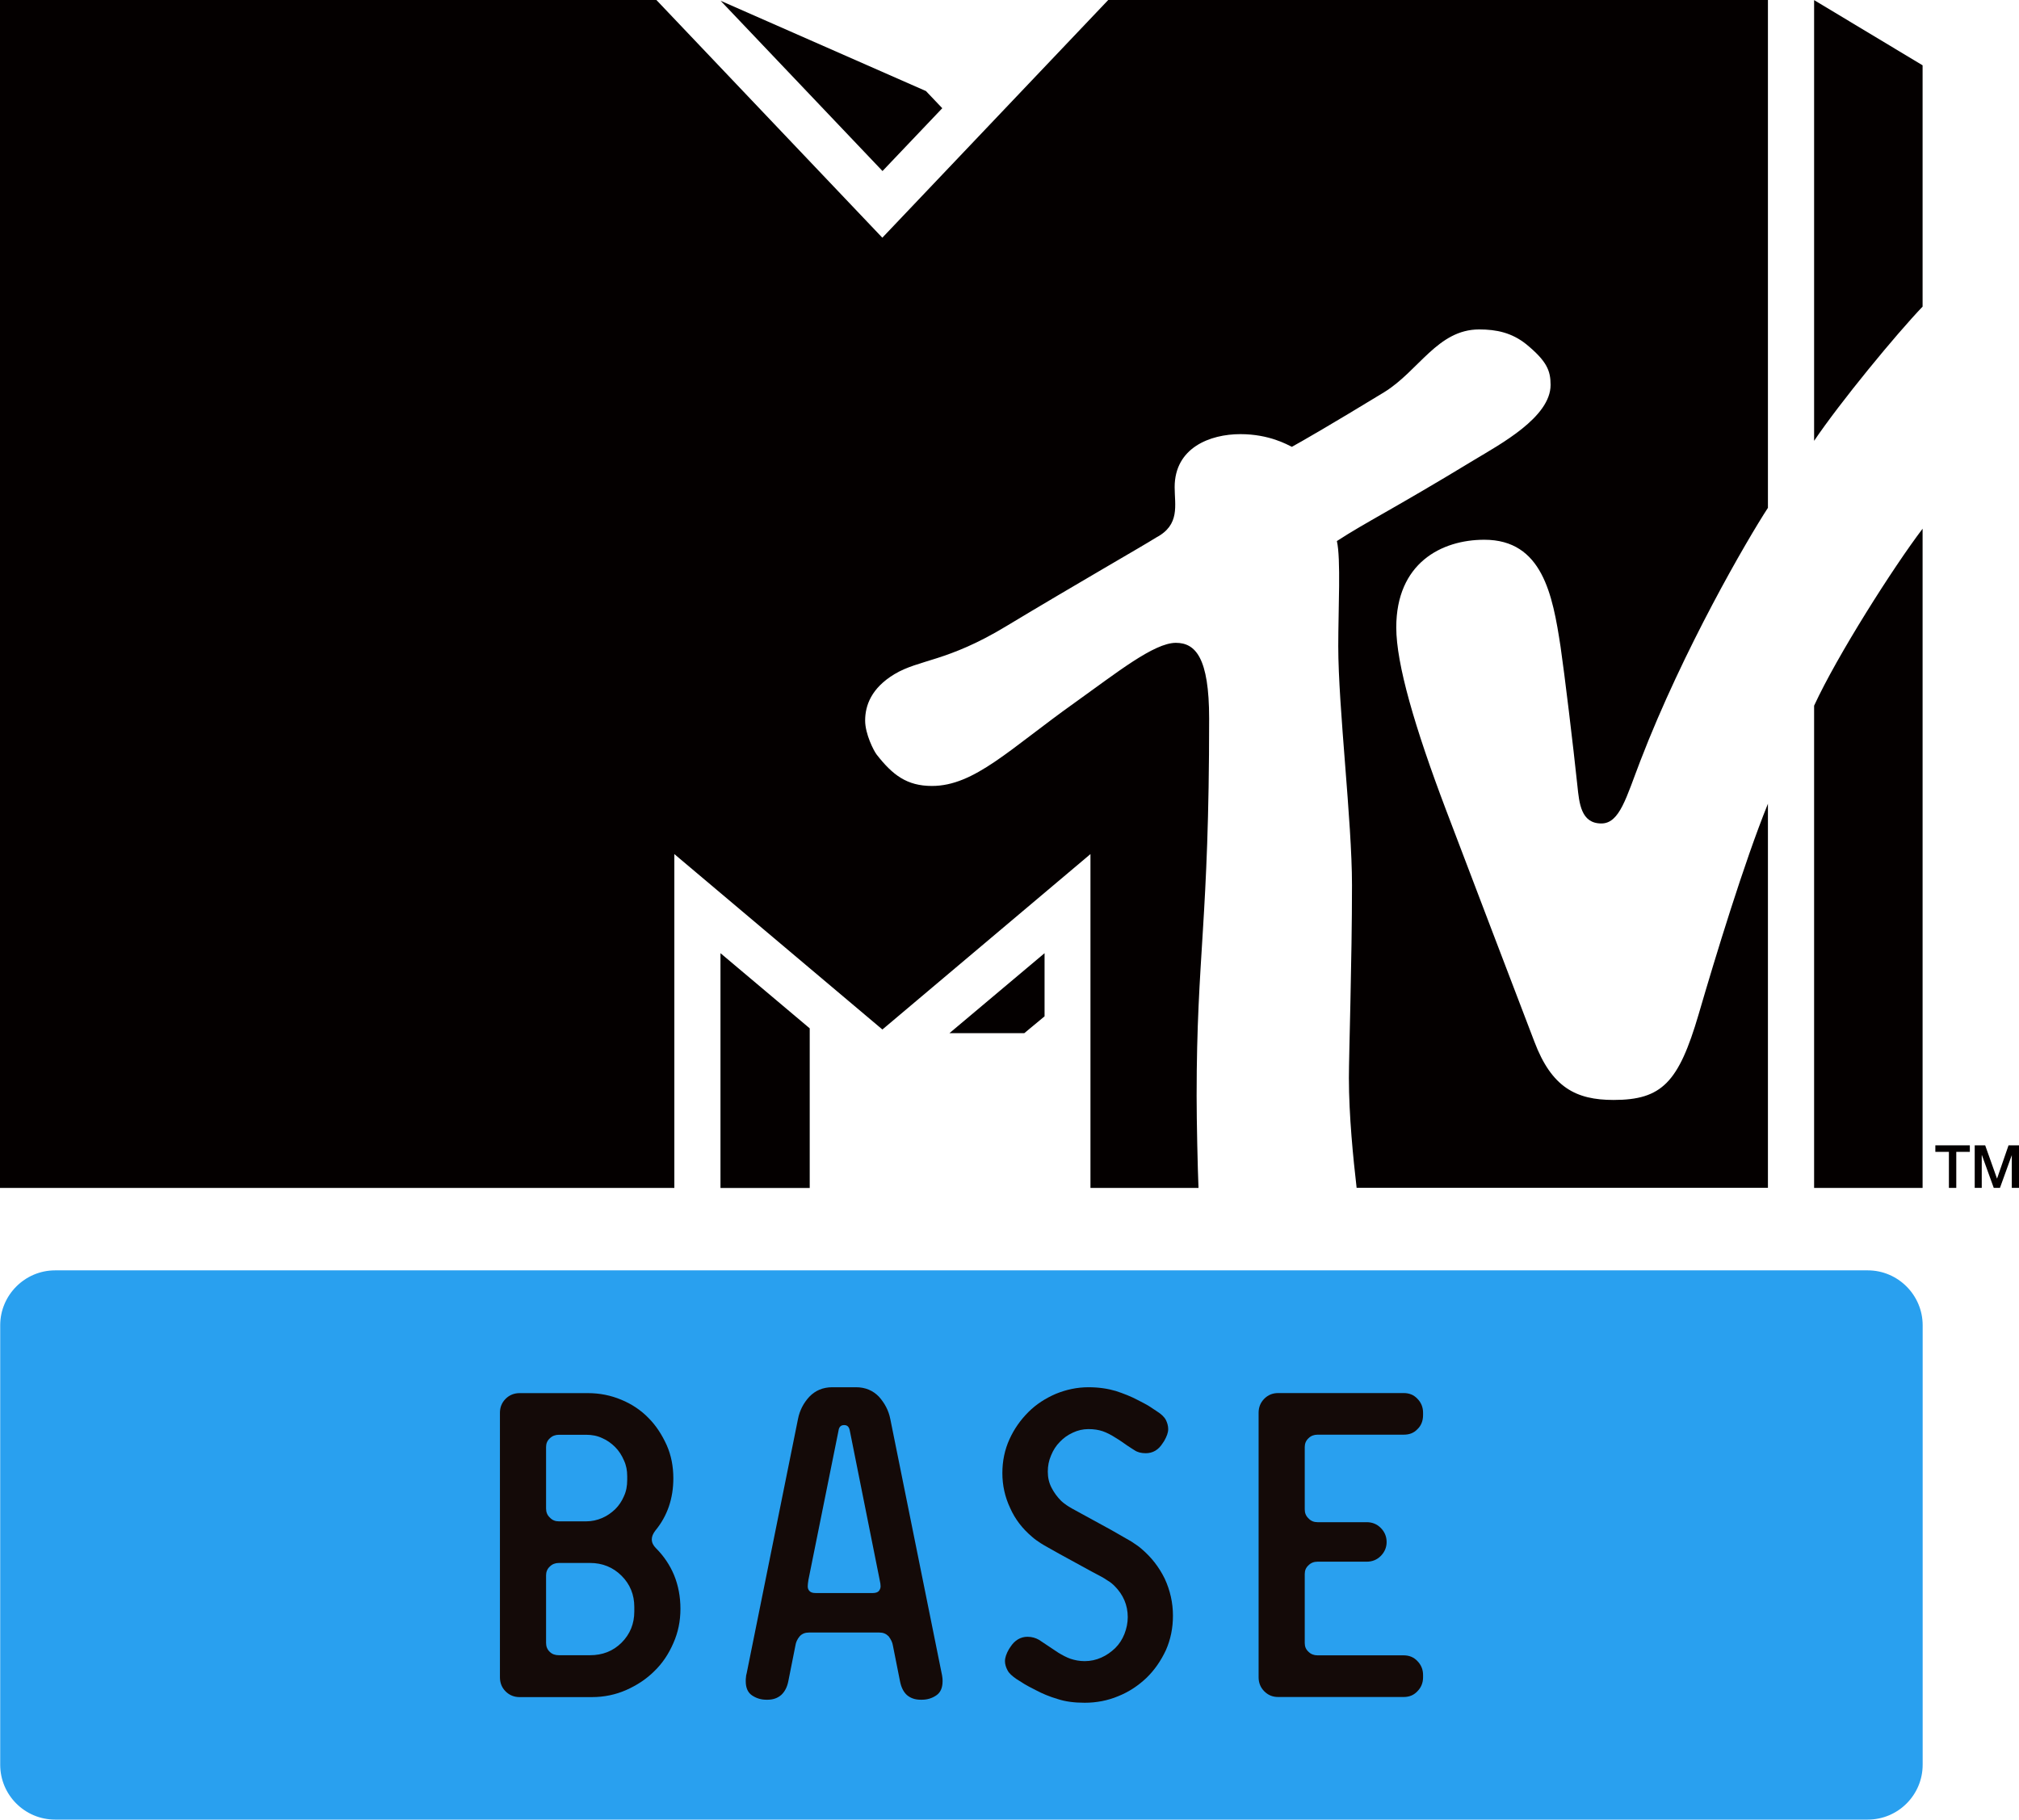 <?xml version="1.0" encoding="UTF-8" standalone="no"?>
<svg xmlns:rdf="http://www.w3.org/1999/02/22-rdf-syntax-ns#" xmlns="http://www.w3.org/2000/svg" height="540.84" width="600" version="1.1" xmlns:cc="http://creativecommons.org/ns#" xmlns:dc="http://purl.org/dc/elements/1.1/">
 <g fill="#040000">
  <path d="m403.16 353.09c-1.02-8.82-2.3-21.53-2.3-32.7 0-6.94 0.92-34.84 0.92-57.34 0-18.98-4.08-52.7-4.08-71.01 0-11.02 0.81-25.97-0.41-31.22 8.77-5.71 16.48-9.34 40.66-24.03 7.85-4.74 22.85-12.75 22.85-22.39 0-4.29-1.17-7.09-7.24-12.09-4.29-3.422-8.83-4.392-13.98-4.392-12.34 0-17.96 12.342-28.26 18.672-15.82 9.64-24.18 14.44-27.4 16.22-1.32-0.61-6.68-3.77-15.3-3.77-9.03 0-19.54 4.03-19.54 15.76 0 5.36 1.68 11.17-5.46 14.95-4.03 2.55-23.67 13.77-44.58 26.37-17.6 10.66-25.82 9.8-33.26 14.28-6.84 4.14-8.68 9.29-8.68 13.78 0 3.98 2.55 8.98 3.42 10.1 4.74 6.07 8.98 9.33 16.43 9.33 12.65 0 23.11-11.01 42.64-24.89 12.15-8.67 23.32-17.65 29.85-17.65 5.81 0 9.89 4.39 9.89 22.5 0 60.55-3.72 70.14-3.72 112.17 0 7.55 0.31 21.53 0.56 27.35h-32.11v-99.23l-61.83 52.14-61.83-52.14v99.23h-200.4v-353.09h195.07l67.14 70.654 67.13-70.654h196.05v150.94c-6.23 9.59-25.15 42.04-37.91 75.2-4.18 10.81-6.12 18.62-11.58 18.62-6.07 0-6.58-5.97-7.14-11.28-1.22-11.63-3.83-33.31-5-41.27-2.35-15.45-5.41-31.78-22.65-31.78-12.8 0-26.17 6.99-26.17 26.07 0 10.82 5.46 29.64 14.84 54.38 3.68 9.75 23.32 61.22 26.18 68.67 5.15 13.67 12.39 17.39 23.56 17.39 14.39 0 19.34-5.25 25.26-25.4 5-17.14 13.52-45.15 20.61-62.65v114.17h-122.27zm168.19-195.94v195.94h-32.24v-143.34c6.89-14.95 23.52-41.12 32.24-52.6m-32.24-26.12v-131l32.24 19.382v71.725c-7.91 8.264-24.49 28.413-32.24 39.893m-259.09-98.867-17.76 18.673-48.11-50.607 61.02 26.834 4.85 5.101zm2.14 274.92h22.24l6.02-5v-18.77l-28.26 23.77zm-68.05 46.02h26.52v-47.45l-26.52-22.34v69.79z"/>
  <path d="m575.14 340.43h10.25v1.94h-4.03v10.71h-2.19v-10.71h-4.03v-1.94z"/>
  <path d="m586.84 340.43h3.11l3.52 9.9 3.42-9.9h3.11v12.65h-2.14v-9.74l-3.52 9.74h-1.84l-3.52-9.74h-0.05v9.74h-2.09v-12.65z"/>
 </g>
 <path d="m571.37 524.53c0 9-7.31 16.31-16.31 16.31h-538.69c-8.997 0-16.309-7.31-16.309-16.31l-0-130.63c0-8.93 7.312-16.31 16.311-16.31h538.69c9 0 16.31 7.38 16.31 16.31v130.63" fill="#29a0ef"/>
 <g fill="#140a08">
  <path d="m188.5 477.64c0-3.66-1.26-6.75-3.79-9.28-2.54-2.53-5.7-3.8-9.35-3.8h-9.29c-1.05 0-1.96 0.35-2.67 1.06-0.77 0.7-1.12 1.61-1.12 2.6v20.11c0 1.05 0.35 1.97 1.12 2.67 0.71 0.7 1.62 0.98 2.67 0.98h9.29c3.65 0 6.81-1.19 9.35-3.72 2.53-2.53 3.79-5.63 3.79-9.28v-1.34zm-2.11-38.88c0-1.69-0.28-3.23-0.98-4.71-0.63-1.48-1.48-2.81-2.6-3.94-1.13-1.12-2.39-2.04-3.87-2.67-1.48-0.7-3.09-0.98-4.71-0.98h-8.16c-1.05 0-1.96 0.35-2.67 1.05-0.77 0.7-1.12 1.55-1.12 2.6v18.28c0 1.06 0.35 1.97 1.12 2.67 0.71 0.78 1.62 1.13 2.67 1.13h8.16c1.62 0 3.23-0.35 4.71-0.99 1.48-0.63 2.74-1.54 3.87-2.6 1.12-1.12 1.97-2.39 2.6-3.86 0.7-1.48 0.98-3.1 0.98-4.85v-1.13zm15.82 39.44c0 3.66-0.7 7.03-2.11 10.2-1.4 3.23-3.23 5.97-5.62 8.29-2.39 2.39-5.2 4.22-8.37 5.63-3.16 1.4-6.61 2.11-10.19 2.11h-21.52c-1.61 0-3.02-0.57-4.14-1.69-1.13-1.13-1.69-2.53-1.69-4.22v-78.6c0-1.62 0.56-3.02 1.69-4.15 1.12-1.12 2.53-1.69 4.14-1.69h20.32c3.45 0 6.75 0.64 9.92 1.97 3.09 1.27 5.83 3.1 8.08 5.42 2.25 2.25 4.01 4.99 5.41 8.08 1.34 3.02 1.97 6.33 1.97 9.84 0 5.98-1.75 11.18-5.34 15.54-0.7 0.92-1.06 1.76-1.06 2.6 0 0.99 0.43 1.83 1.2 2.6 2.32 2.32 4.15 5 5.41 8.02 1.27 3.09 1.9 6.47 1.9 10.05"/>
  <path d="m252.55 425.27c-0.21-1.13-0.7-1.69-1.69-1.69-0.98 0-1.54 0.56-1.68 1.69l-8.93 44.29c-0.14 0.85-0.21 1.55-0.21 1.97 0 0.49 0.14 0.98 0.49 1.34 0.35 0.42 0.98 0.63 1.83 0.63h17.01c0.84 0 1.48-0.21 1.83-0.63 0.28-0.36 0.49-0.85 0.49-1.34 0-0.42-0.07-1.12-0.28-1.97l-8.86-44.29zm12.8 63.84c-0.14-0.99-0.64-1.9-1.27-2.75-0.77-0.77-1.62-1.12-2.74-1.12h-20.95c-1.13 0-2.04 0.35-2.74 1.12-0.71 0.85-1.13 1.76-1.27 2.75l-2.11 10.61c-0.35 1.76-1.05 3.1-2.11 4.08-1.05 0.91-2.39 1.41-4.01 1.41h-0.42c-1.54 0-2.95-0.42-4.22-1.27-1.26-0.84-1.89-2.25-1.89-4.22 0-0.42 0-0.84 0.07-1.19 0-0.35 0.07-0.71 0.21-1.2l15.25-75.58c0.5-2.53 1.62-4.71 3.38-6.61 1.76-1.82 4.01-2.81 6.82-2.81h7.03c2.81 0 5.06 0.99 6.82 2.81 1.69 1.9 2.88 4.08 3.37 6.61l15.26 75.58c0.14 0.49 0.14 0.85 0.21 1.2s0.07 0.77 0.07 1.19c0 1.97-0.63 3.38-1.9 4.22-1.26 0.85-2.67 1.27-4.22 1.27h-0.42c-1.68 0-3.02-0.5-4.08-1.41-1.05-0.98-1.68-2.32-2.03-4.08l-2.11-10.61"/>
  <path d="m331.2 471.38c-0.63-0.63-1.33-1.19-2.18-1.68-0.77-0.57-2.32-1.41-4.64-2.61l-9.63-5.27c-2.6-1.48-4.43-2.46-5.41-3.09-0.99-0.64-1.9-1.27-2.67-1.97-2.82-2.39-5-5.2-6.47-8.51-1.55-3.3-2.32-6.75-2.32-10.4 0-3.59 0.7-6.96 2.11-10.06 1.4-3.09 3.3-5.76 5.62-8.08s5.06-4.08 8.16-5.42c3.09-1.26 6.32-1.96 9.7-1.96 3.09 0 5.76 0.42 8.15 1.12 2.32 0.77 4.5 1.62 6.47 2.67 1.41 0.71 2.46 1.27 3.17 1.69 0.7 0.49 1.54 0.98 2.46 1.62 1.33 0.84 2.25 1.68 2.74 2.6 0.42 0.84 0.7 1.76 0.7 2.74 0 1.05-0.42 2.18-1.19 3.52l-0.42 0.63c-1.27 2.04-2.96 3.02-5.07 3.02-1.33 0-2.46-0.28-3.37-0.91-0.49-0.28-1.2-0.78-2.18-1.41-0.99-0.7-2.18-1.55-3.59-2.39-1.19-0.77-2.46-1.41-3.65-1.83-1.27-0.42-2.6-0.63-4.22-0.63s-3.16 0.35-4.64 1.05c-1.55 0.71-2.81 1.62-3.87 2.75-1.12 1.12-1.97 2.46-2.6 4-0.7 1.62-0.98 3.17-0.98 4.85 0 1.76 0.35 3.31 1.12 4.79 0.7 1.4 1.69 2.74 2.88 3.93 0.36 0.35 0.92 0.78 1.62 1.27s2.18 1.33 4.43 2.53l8.86 4.85c2.6 1.48 4.57 2.6 5.9 3.38 1.27 0.84 2.32 1.54 3.1 2.25 2.88 2.46 5.13 5.34 6.82 8.78 1.61 3.45 2.46 7.17 2.46 11.04 0 3.66-0.7 7.1-2.11 10.27-1.48 3.16-3.38 5.9-5.77 8.22-2.46 2.32-5.2 4.15-8.36 5.42-3.17 1.33-6.54 1.96-9.99 1.96-3.09 0-5.76-0.35-8.08-1.12-2.39-0.7-4.57-1.62-6.54-2.67-1.41-0.71-2.46-1.27-3.16-1.69-0.71-0.42-1.55-0.98-2.46-1.55-1.34-0.91-2.25-1.75-2.68-2.6-0.49-0.91-0.77-1.83-0.77-2.74 0-1.05 0.42-2.25 1.2-3.59l0.42-0.63c1.26-1.97 3.02-3.02 5.06-3.02 1.34 0 2.46 0.35 3.44 0.91l5.7 3.8c1.27 0.77 2.46 1.41 3.66 1.83 1.26 0.42 2.67 0.7 4.21 0.7 1.69 0 3.38-0.35 4.93-1.05 1.61-0.71 2.95-1.69 4.14-2.82 1.2-1.19 2.11-2.6 2.75-4.22 0.63-1.61 0.98-3.3 0.98-4.99 0-3.58-1.34-6.68-3.94-9.28"/>
  <path d="m391.54 464.18c-1.06 0-1.97 0.35-2.67 1.06-0.78 0.7-1.13 1.54-1.13 2.6v20.53c0 1.05 0.35 1.9 1.13 2.6 0.7 0.7 1.61 1.05 2.67 1.05h25.59c1.69 0 3.02 0.57 4.08 1.69 1.12 1.13 1.69 2.53 1.69 4.15v0.7c0 1.62-0.57 3.03-1.69 4.15-1.06 1.13-2.39 1.69-4.08 1.69h-37.26c-1.69 0-3.02-0.56-4.15-1.69-1.12-1.12-1.69-2.53-1.69-4.15v-78.67c0-1.62 0.57-3.02 1.69-4.15 1.13-1.12 2.46-1.68 4.15-1.68h37.26c1.69 0 3.02 0.56 4.08 1.68 1.12 1.13 1.69 2.53 1.69 4.15v0.7c0 1.76-0.57 3.17-1.69 4.22-1.06 1.13-2.39 1.62-4.08 1.62h-25.59c-1.06 0-1.97 0.35-2.67 1.05-0.78 0.71-1.13 1.62-1.13 2.6v18.57c0 1.05 0.35 1.96 1.13 2.67 0.7 0.77 1.61 1.12 2.67 1.12h14.62c1.62 0 3.03 0.56 4.15 1.69 1.13 1.12 1.76 2.53 1.76 4.22 0 1.62-0.63 3.02-1.76 4.15-1.12 1.12-2.53 1.68-4.15 1.68h-14.62"/>
 </g>
</svg>
